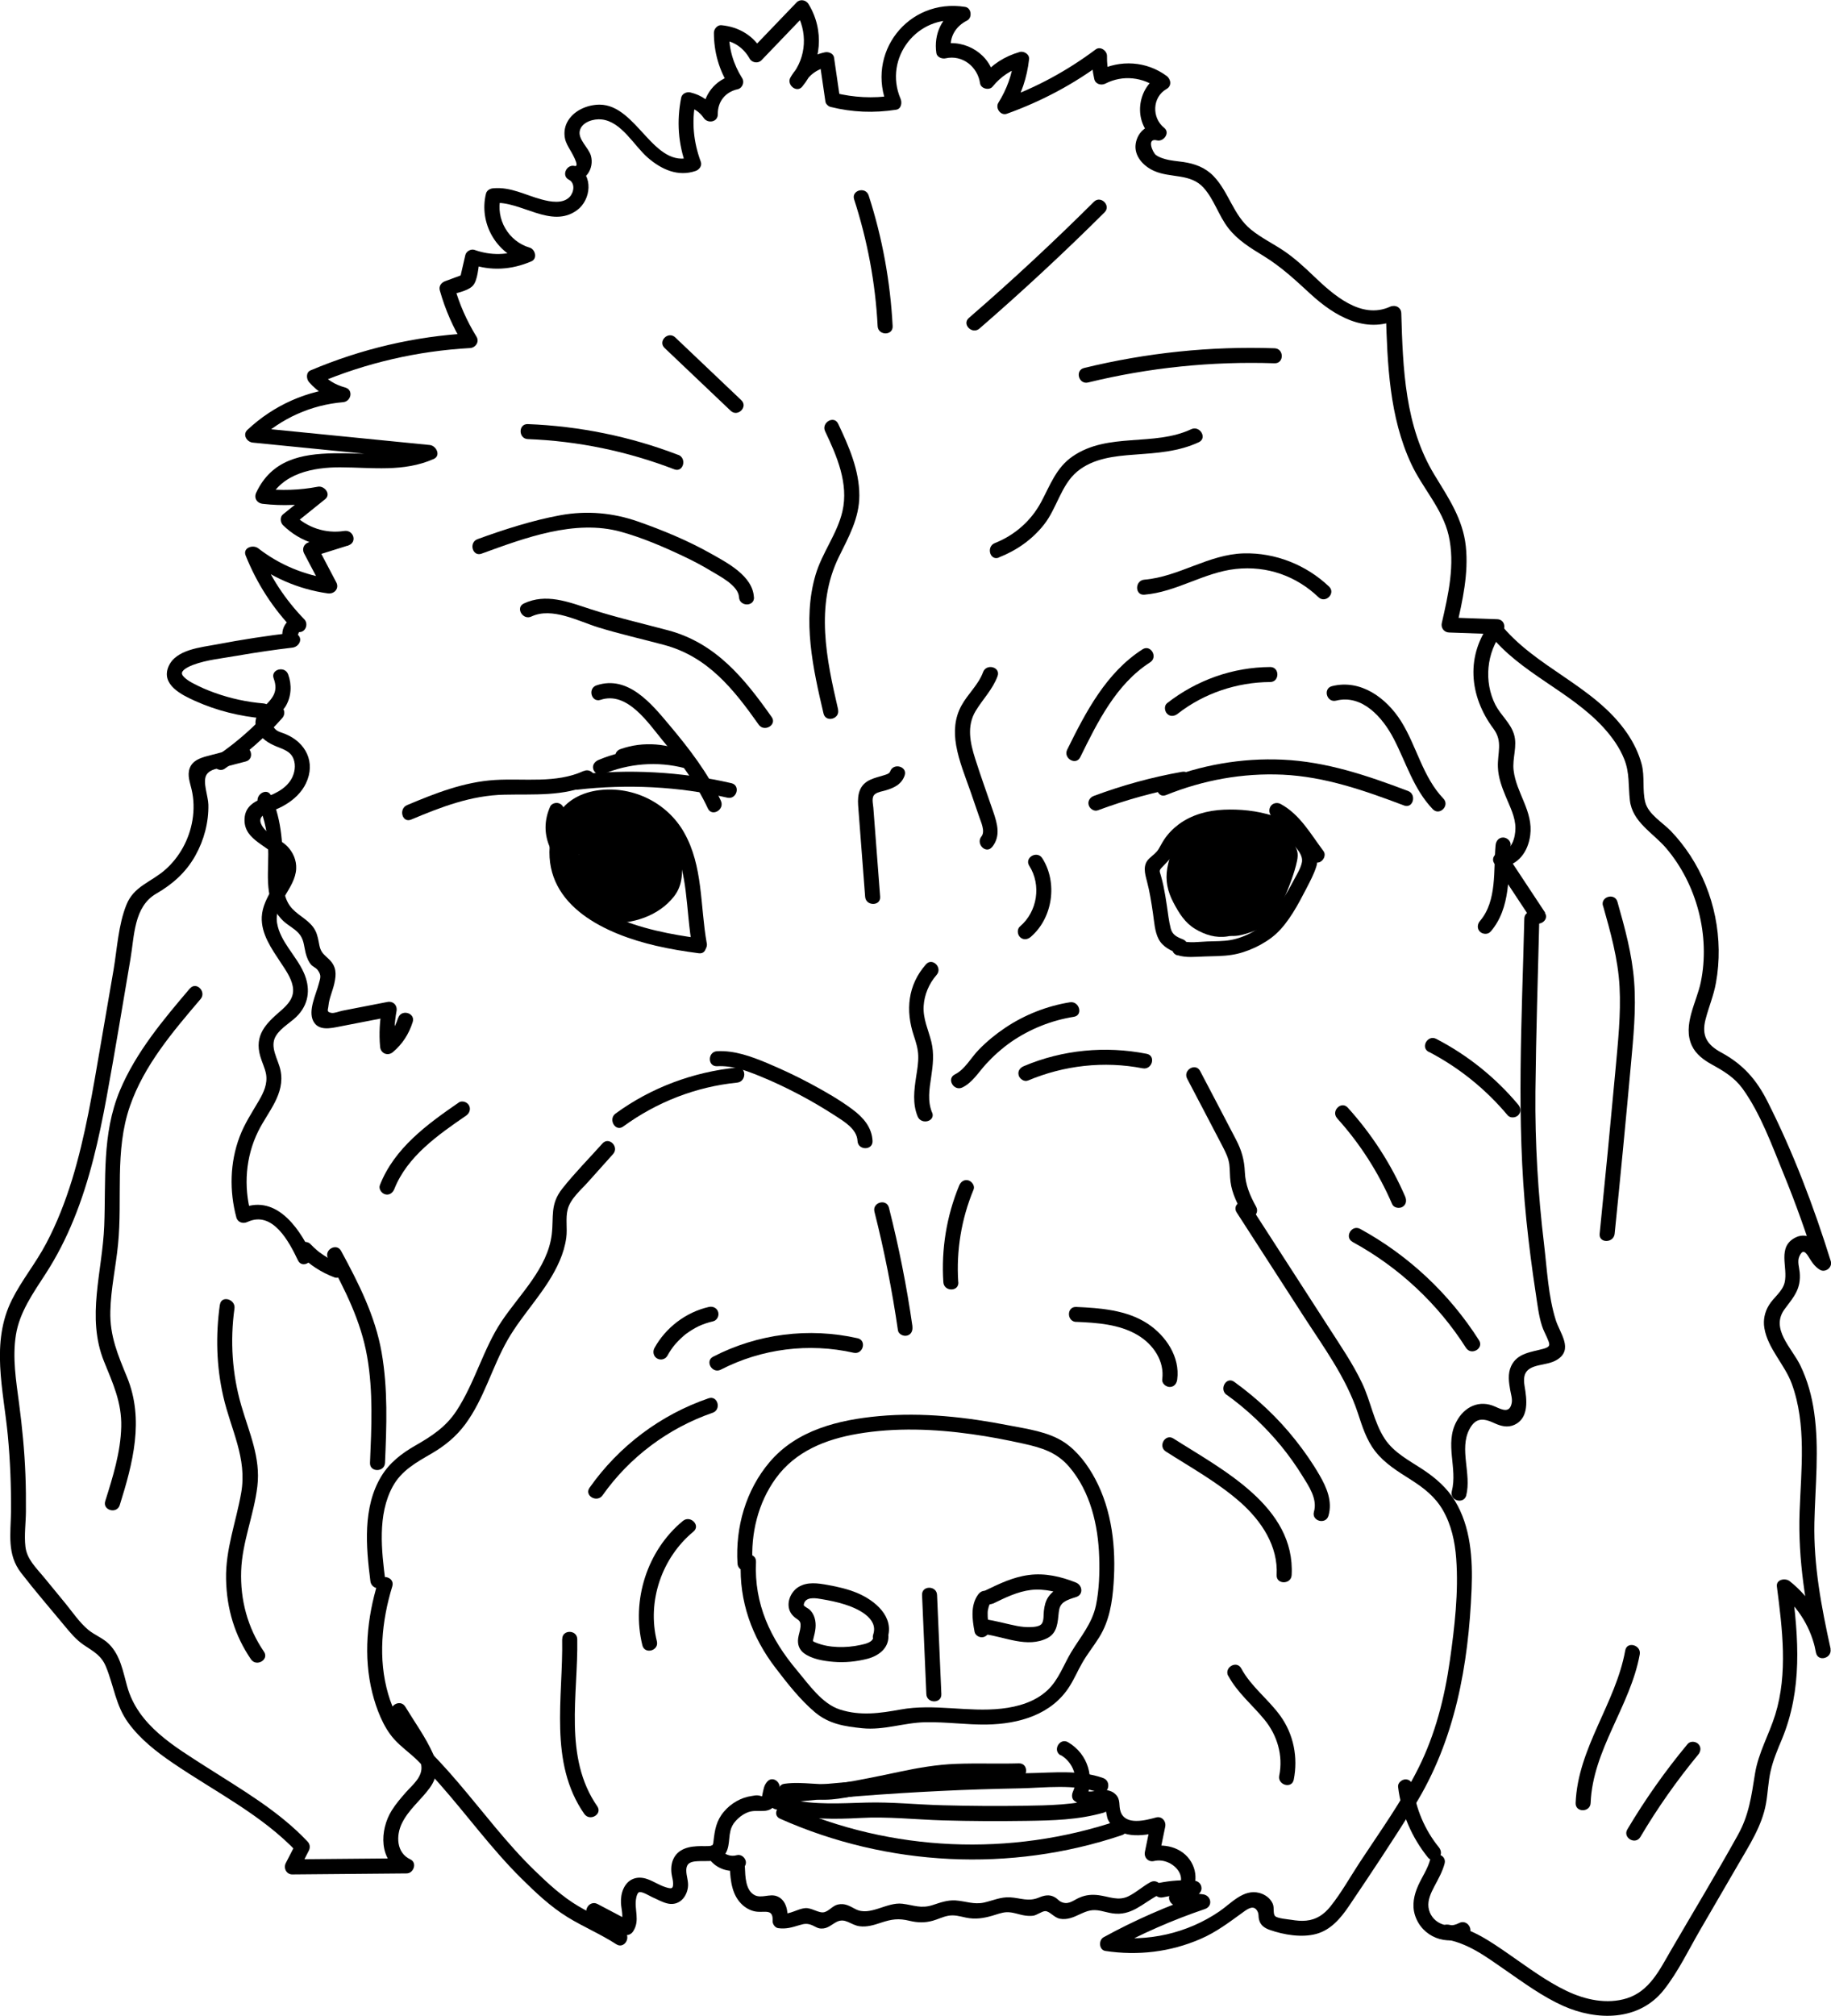 <?xml version="1.0" encoding="UTF-8"?>
<svg id="Layer_1" data-name="Layer 1" xmlns="http://www.w3.org/2000/svg" viewBox="0 0 183.05 201.48">
  <defs>
    <style>
      .cls-1 {
        stroke-width: 0px;
      }
    </style>
  </defs>
  <path class="cls-1" d="m54.95,84.61c-.43,6.03,5.68,8.77,10.63,9.92,1.41.33,2.84.56,4.28.75.95.13.94-1.37,0-1.5-5.07-.68-13.88-2.43-13.41-9.17.07-.96-1.43-.96-1.5,0h0Z"/>
  <path class="cls-1" d="m70.65,94.25c-.66-3.69-.35-7.68-2.26-11.04-1.67-2.95-5.04-4.63-8.42-4.24-1.74.2-3.35.99-4.26,2.54-.49.83.8,1.59,1.3.76,1.41-2.38,4.95-2.15,7.13-1.11,3.02,1.44,4.01,4.75,4.4,7.83.24,1.89.33,3.79.67,5.67.17.95,1.62.55,1.45-.4h0Z"/>
  <path class="cls-1" d="m60.78,92.26c2.44.13,5.07-.69,6.61-2.67.91-1.17.87-2.55.69-3.95-.19-1.5-.63-2.92-1.29-4.28-.42-.87-1.72-.11-1.3.76.53,1.09.9,2.26,1.08,3.46.16,1.1.31,2.31-.45,3.21-1.3,1.54-3.39,2.08-5.34,1.97-.96-.05-.96,1.45,0,1.5h0Z"/>
  <path class="cls-1" d="m117.71,95.47c.88.28,1.81.16,2.72.13s1.82-.02,2.71-.16c1.49-.22,3.28-1.06,4.41-2.08,1.29-1.17,2.25-3,3.04-4.53.36-.7.75-1.42.99-2.17.27-.8.03-1.55-.39-2.25-1.73-2.85-5.76-3.62-8.84-3.48-1.61.07-3.22.5-4.52,1.47-.57.43-1.06.93-1.45,1.52-.21.31-.37.65-.56.96-.27.42-.59.6-.93.93-.67.64-.44,1.47-.23,2.26.28,1.04.44,2.11.6,3.18.13.85.17,1.86.58,2.63s1.21,1.14,2,1.45c.9.35,1.29-1.1.4-1.45-.58-.22-1.04-.45-1.2-1.08-.19-.73-.27-1.5-.38-2.24-.1-.68-.21-1.36-.35-2.03-.07-.34-.16-.67-.25-1-.13-.46-.21-.49.07-.8.37-.41.74-.72,1.04-1.2.34-.57.63-1.12,1.12-1.58.89-.84,2.08-1.29,3.28-1.45,2.49-.35,5.97.11,7.8,2.01.4.42.89,1.04.79,1.65-.11.64-.58,1.35-.88,1.93-.64,1.24-1.38,2.42-2.21,3.54-.88,1.17-2.62,2.08-4.06,2.33-.75.13-1.55.11-2.31.14-.84.03-1.79.19-2.6-.06-.92-.29-1.32,1.16-.4,1.45h0Z"/>
  <path class="cls-1" d="m127.56,85.11c.11,1.01-.24,1.9-.72,2.77-.43.78-.91,1.56-1.46,2.27-1.08,1.38-2.75,2.51-4.53,1.74-.95-.41-1.47-1.02-1.97-1.91-.47-.83-.88-1.64-.77-2.62.1-.92.45-1.85.89-2.67.19-.36.4-.74.7-1.03.33-.32.78-.46,1.21-.59,2.12-.64,4.36-.59,6.46.09.92.29,1.32-1.15.4-1.45-2.31-.74-4.83-.79-7.16-.11-1.16.34-2.01.86-2.66,1.91-.6.98-1.05,2.11-1.25,3.25-.22,1.26.03,2.37.63,3.49.54,1.02,1.13,1.98,2.14,2.59s2.08.93,3.22.76,2.16-.75,2.98-1.53c.94-.88,1.64-2,2.29-3.09.69-1.17,1.28-2.48,1.12-3.87-.05-.41-.31-.75-.75-.75-.37,0-.8.35-.75.75h0Z"/>
  <path class="cls-1" d="m94.11,169.33l-.43-9.91c-.04-.96-1.54-.97-1.5,0l.43,9.91c.04.96,1.54.97,1.5,0h0Z"/>
  <path class="cls-1" d="m99.26,160.29c1.21-.59,2.46-1.21,3.8-1.37s2.8.21,4.1.73v-1.45c-.88.27-1.78.61-2.33,1.38-.3.42-.41.91-.47,1.42-.05.38.02.96-.21,1.29-.2.29-.8.33-1.11.34-.47.02-.94-.03-1.4-.12-1.08-.21-2.13-.53-3.22-.67-.4-.05-.75.38-.75.75,0,.45.35.7.75.75,2.04.26,4.28,1.41,6.29.39,1.02-.52,1.03-1.61,1.14-2.6.05-.42.16-.75.52-1s.79-.37,1.2-.5c.76-.23.66-1.18,0-1.45-1.49-.6-3.09-.97-4.7-.76s-2.97.88-4.36,1.55c-.87.42-.11,1.72.76,1.3h0Z"/>
  <path class="cls-1" d="m88.72,163.75c.73-2.16-1.26-3.79-3.02-4.53-.94-.39-1.94-.62-2.94-.8s-2.04-.34-2.93.2c-.71.44-1.16,1.37-.94,2.2.13.47.44.78.84,1.04.29.19.32.39.3.73-.03.4-.19.78-.24,1.19-.07.57.1,1.09.57,1.45.79.6,1.99.79,2.95.87,1.13.1,2.31-.02,3.4-.3s2.12-1.02,2.11-2.25c0-.96-1.51-.97-1.5,0,0,.6-.81.76-1.27.86-.76.17-1.54.24-2.31.21s-1.49-.16-2.18-.44c-.3-.13-.32-.1-.24-.41.09-.35.18-.7.21-1.06.06-.66-.1-1.39-.61-1.84-.15-.14-.51-.28-.57-.44.01.03,0-.09.02-.11.02-.09.05-.17.1-.24.33-.48,1.17-.33,1.64-.25.78.13,1.57.29,2.33.53,1.22.38,3.41,1.35,2.86,3-.31.92,1.14,1.31,1.45.4h0Z"/>
  <path class="cls-1" d="m74.06,156.13c-.18,3.91,1.11,7.51,3.48,10.59,1.17,1.53,2.45,3.17,3.93,4.42,1.4,1.18,2.98,1.42,4.74,1.6,2.17.22,4.14-.56,6.3-.6s4.08.26,6.13.23c3.21-.05,6.51-.98,8.3-3.84.46-.73.8-1.53,1.23-2.28.51-.91,1.17-1.71,1.72-2.6,1.02-1.64,1.31-3.5,1.44-5.39.25-3.54-.15-7.27-1.84-10.44-.74-1.39-1.76-2.77-3.09-3.66-1.6-1.06-3.69-1.33-5.54-1.69-4.25-.83-8.62-1.32-12.96-.93-4.05.37-8.24,1.38-10.97,4.61-2.37,2.8-3.42,6.5-3.2,10.13.06.96,1.56.97,1.5,0-.18-3.01.55-6.06,2.33-8.52,1.97-2.71,4.98-3.9,8.19-4.45,3.76-.64,7.65-.49,11.42.04,1.73.24,3.45.57,5.16.95,1.81.4,3.32.86,4.56,2.31,2.12,2.48,2.9,5.84,3,9.03.05,1.58,0,3.24-.32,4.8-.39,1.85-1.53,3.13-2.48,4.7-.77,1.28-1.26,2.77-2.38,3.81-1.23,1.15-2.94,1.65-4.58,1.83-3.36.38-6.74-.52-10.1.09-2.03.37-4.02.66-6.06,0-1.8-.58-3.11-2.51-4.28-3.9-2.67-3.16-4.31-6.65-4.11-10.86.04-.97-1.46-.96-1.5,0h0Z"/>
  <path class="cls-1" d="m98.9,162.7c-.03-.14-.05-.28-.08-.42-.01-.07-.02-.14-.03-.21,0-.03,0-.06-.01-.09.01.1.01.11,0,.02-.03-.27-.05-.53-.04-.8,0-.06,0-.12.01-.18.01-.18-.03.17,0-.01.02-.12.05-.24.08-.36.02-.05.03-.1.05-.15.03-.08.02-.07-.02.03.01-.03.03-.06.04-.09.05-.11.12-.21.19-.31.23-.32.07-.85-.27-1.03-.39-.21-.78-.07-1.03.27-.79,1.09-.59,2.5-.36,3.73.07.39.56.64.92.52.41-.13.6-.51.52-.92h0Z"/>
  <path class="cls-1" d="m37.78,158.16c-1.09,3.54-1.47,7.41-.56,11.04.4,1.58,1.08,3.41,2.19,4.64.68.76,1.59,1.39,2.32,2.11s1.5,1.55,2.21,2.35c2.75,3.11,5.2,6.5,8.16,9.43,1.41,1.4,2.92,2.83,4.62,3.88,1.59.98,3.32,1.7,4.89,2.72.81.53,1.57-.77.76-1.3-1.46-.95-3.06-1.63-4.56-2.51-1.6-.95-3-2.24-4.34-3.54-2.79-2.7-5.12-5.83-7.64-8.78-1.26-1.48-2.57-2.91-4-4.23-.78-.72-1.51-1.32-2.04-2.27-.42-.75-.74-1.54-.98-2.37-1.03-3.52-.65-7.32.41-10.78.28-.92-1.16-1.32-1.45-.4h0Z"/>
  <path class="cls-1" d="m58.98,191.59l3.28,1.73c.37.2.8.08,1.03-.27.74-1.13.07-2.2.32-3.38.03-.15.1-.44.26-.53.26-.15,1.1.38,1.35.49.51.22,1.03.53,1.58.64,1.08.21,1.83-.61,1.97-1.61.09-.61-.17-1.15-.16-1.74.02-.72.46-.85,1.11-.89.98-.07,2.24.21,2.83-.8.54-.92.15-2.03.79-2.96.32-.45.76-.82,1.26-1.06.63-.3,1.13-.17,1.78-.21.49-.02.91-.23,1.15-.66.18-.32.03-.97.23-1.2.63-.73-.43-1.79-1.06-1.06-.33.38-.35.71-.46,1.17-.1.42.05.29-.4.21-.21-.04-.46.01-.68.05-1.08.15-2.08.73-2.79,1.57-.76.9-.91,1.81-1.04,2.94-.05.46-.09.48-.55.5-.24.01-.48,0-.71,0-.55.01-1.12.05-1.64.26-1.07.43-1.44,1.43-1.29,2.52.04.31.15.63.15.95,0,.47-.09.55-.53.44-.69-.16-1.34-.62-2.01-.86-1.03-.38-1.98-.05-2.43.97-.2.45-.26.95-.24,1.43.04.7.33,1.45-.09,2.08l1.03-.27-3.28-1.73c-.85-.45-1.61.84-.76,1.3h0Z"/>
  <path class="cls-1" d="m106.04,175.42c1.25.73,1.83,2.29,1.23,3.65-.13.28-.16.69.12.91.54.44,1.08.56,1.77.52.2-.01.97-.23,1.15-.11.24.16.32,1.21.45,1.47.99,2,3.44,1.7,5.22,1.23l-.92-.92c-.2.97-.4,1.94-.6,2.92-.12.57.34,1.06.92.92,1.84-.43,3.87,1.82,1.86,3.08-.68.42-.33,1.31.38,1.4.89.11,1.77.22,2.66.33l-.2-1.47c-3.37,1.14-6.63,2.57-9.75,4.28-.52.29-.47,1.27.18,1.37,3.24.49,6.49.11,9.51-1.2,1.6-.69,2.88-1.68,4.28-2.69.48-.35,1.03-.71,1.38-.13.2.33.1.54.19.89.14.57.56.85,1.08,1.03,1.4.49,3.18.79,4.63.4s2.44-1.55,3.26-2.76c2.23-3.3,4.45-6.64,6.56-10.03,4.07-6.55,5.41-14.08,5.72-21.69.12-2.98-.08-6.22-1.68-8.83-.79-1.28-1.89-2.24-3.13-3.07-1.37-.91-2.95-1.7-3.88-3.12-1.09-1.67-1.4-3.77-2.26-5.56-.94-1.98-2.2-3.8-3.38-5.64-2.62-4.06-5.24-8.12-7.86-12.18-.52-.81-1.82-.06-1.3.76,2.21,3.43,4.43,6.86,6.64,10.29,2.01,3.12,4.29,6.18,5.47,9.74.44,1.34.86,2.71,1.74,3.84.96,1.24,2.3,2.04,3.6,2.87s2.38,1.68,3.15,2.99c.86,1.47,1.23,3.19,1.35,4.87.25,3.36-.16,6.85-.63,10.18-.53,3.73-1.46,7.39-3.15,10.77s-3.84,6.33-5.86,9.41c-.96,1.46-1.84,3.05-2.94,4.42-.63.78-1.38,1.31-2.42,1.41-.48.05-.98,0-1.46-.08-.32-.05-1.44-.14-1.65-.38-.23-.26-.05-.81-.23-1.23-.24-.55-.77-.93-1.34-1.08-1.6-.42-2.82,1.05-4,1.85-3.21,2.19-7.18,3.09-11.01,2.51l.18,1.37c3.01-1.64,6.14-3.02,9.39-4.12.84-.29.62-1.37-.2-1.47-.89-.11-1.77-.22-2.66-.33l.38,1.4c1.33-.83,1.93-2.54,1.26-4.01-.74-1.63-2.62-2.21-4.27-1.82l.92.92c.2-.97.4-1.94.6-2.92.11-.55-.34-1.08-.92-.92-.97.26-3.05.85-3.54-.58-.22-.63.04-1.22-.52-1.75-.33-.32-.77-.42-1.22-.43-.49-.01-1.46.36-1.86.03l.12.91c.94-2.1.24-4.52-1.77-5.7-.83-.49-1.59.81-.76,1.3h0Z"/>
  <path class="cls-1" d="m38.53,158.04c-.39-3.05-.81-6.64.73-9.46.88-1.61,2.36-2.41,3.89-3.3,1.32-.77,2.45-1.69,3.36-2.92,1.89-2.55,2.67-5.69,4.23-8.42s3.95-4.98,5.21-7.92c.32-.74.55-1.5.66-2.3.13-.92-.09-1.94.14-2.83.27-1.08,1.34-1.96,2.05-2.76.83-.93,1.66-1.85,2.49-2.78.64-.72-.41-1.78-1.06-1.06-1.34,1.5-2.78,2.95-4.02,4.52s-.84,2.8-1.05,4.56c-.4,3.39-3.23,6.02-5.03,8.72s-2.66,6.13-4.5,8.93c-1.05,1.6-2.47,2.53-4.1,3.46-1.36.78-2.57,1.7-3.4,3.06-1.89,3.1-1.54,7.07-1.1,10.51.12.94,1.62.96,1.5,0h0Z"/>
  <path class="cls-1" d="m125.58,120.62c-.63-1.15-1.07-2.17-1.13-3.48-.05-1.19-.32-2.16-.88-3.23-1.19-2.29-2.39-4.57-3.59-6.86-.45-.86-1.74-.1-1.3.76,1.2,2.29,2.4,4.57,3.59,6.86.28.55.55,1.1.63,1.72.07.58.04,1.17.12,1.75.15,1.17.7,2.21,1.26,3.24.46.85,1.76.09,1.3-.76h0Z"/>
  <path class="cls-1" d="m38.49,146.21c.16-3.68.3-7.39-.34-11.04s-2.3-6.91-4.05-10.14c-.46-.85-1.76-.09-1.3.76,1.69,3.12,3.28,6.25,3.9,9.78s.44,7.1.29,10.64c-.04.97,1.46.96,1.5,0h0Z"/>
  <path class="cls-1" d="m146.58,149.48c.55-2.14-.72-4.64.32-6.62.61-1.17,1.38-1.13,2.46-.63.66.31,1.35.5,2.05.18,1.48-.69,1.23-2.55,1.01-3.85s.19-1.81,1.39-2.09c.62-.14,1.3-.22,1.85-.56,1.67-1.03.29-2.65-.12-3.95-.75-2.36-.88-5.09-1.17-7.54-.61-5.09-.92-10.19-.87-15.32.06-5.76.25-11.52.39-17.28.02-.97-1.48-.97-1.5,0-.24,10.05-.82,20.14.21,30.17.25,2.43.56,4.85.93,7.26.17,1.1.29,2.24.63,3.29.13.4.32.75.49,1.13.29.68.43.92-.31,1.13-1.23.35-2.66.42-3.27,1.75-.35.76-.23,1.6-.09,2.39.07.4.23.88.15,1.29-.2,1.05-.95.68-1.64.37-1.58-.72-3.08-.02-3.88,1.48-1.21,2.25.13,4.65-.47,6.98-.24.94,1.2,1.33,1.45.4h0Z"/>
  <path class="cls-1" d="m31.09,125.23c-1.3-2.72-3.68-5.99-7.11-4.38l1.1.45c-.74-2.73-.53-5.66.73-8.22.97-1.97,2.73-3.73,2.23-6.11-.23-1.11-1.13-2.34-.45-3.44.54-.88,1.6-1.37,2.27-2.14,1.07-1.22,1.16-2.72.51-4.17-.74-1.68-2.37-3.11-2.67-4.96-.33-2.02,1.82-3.46,1.91-5.43.04-.84-.3-1.62-.87-2.22-.74-.76-1.91-1.1-2.49-1.99-.63-.96.19-1.27.97-1.57.45-.17.9-.37,1.31-.62.86-.51,1.63-1.23,2.06-2.14,1-2.11-.03-4.08-2.05-4.92-.28-.12-.65-.2-.89-.38-.56-.42-.42-.93,0-1.39.31-.35.67-.61.92-1.03.56-.96.62-2.12.24-3.16-.33-.9-1.78-.51-1.45.4.52,1.4-.18,2.06-1.11,2.97-.64.63-.93,1.4-.52,2.26.38.8,1.1,1.23,1.88,1.56.69.28,1.46.5,1.74,1.27.24.63.12,1.38-.2,1.96-.63,1.12-1.86,1.59-2.99,2.01-.83.31-1.56.82-1.69,1.77-.29,2.24,2.06,2.74,3.21,4.07.9,1.04.11,2.16-.46,3.14-.5.87-1,1.79-1.05,2.82-.08,1.72,1,3.21,1.9,4.58.47.71,1.02,1.48,1.19,2.33.23,1.11-.45,1.84-1.24,2.52-1.48,1.27-2.6,2.43-2,4.51.17.6.47,1.17.58,1.79.16.97-.24,1.82-.71,2.63-.7,1.2-1.45,2.32-1.94,3.63-.97,2.58-1.03,5.41-.32,8.06.14.5.67.65,1.1.45,2.55-1.19,4.2,2.04,5.06,3.84.42.87,1.71.11,1.3-.76h0Z"/>
  <path class="cls-1" d="m154.48,91.23c-1.25-1.9-2.51-3.79-3.76-5.69l-.65,1.13c1.72-.17,2.69-1.54,2.91-3.18.32-2.4-1.39-4.21-1.66-6.49-.15-1.22.41-2.42.03-3.63-.35-1.12-1.32-1.89-1.85-2.92-1.17-2.31-.9-5.24.7-7.28.39-.5.17-1.26-.53-1.28-1.59-.06-3.18-.11-4.78-.17l.72.95c.61-2.63,1.22-5.37.93-8.08s-1.73-4.82-3.13-7.12c-2.96-4.85-3.16-10.64-3.32-16.16-.02-.61-.61-.88-1.13-.65-2.91,1.31-5.69-1.22-7.63-3.07-.92-.88-1.86-1.75-2.91-2.47s-2.32-1.33-3.35-2.17c-1.78-1.44-2.21-3.75-3.75-5.35-.83-.86-1.87-1.24-3.03-1.41-.6-.09-1.21-.12-1.8-.29-.32-.09-.65-.2-.92-.4-.35-.26-.97-1.74.09-1.47.67.17,1.35-.76.73-1.25-1.26-1-1.21-3.07.24-3.89.53-.3.44-.97,0-1.3-2.02-1.49-4.64-1.64-6.86-.51l1.1.45c-.15-.65-.21-1.28-.2-1.94,0-.52-.66-1-1.13-.65-2.83,2.12-5.93,3.81-9.26,5l.85,1.1c.98-1.59,1.54-3.27,1.75-5.12.06-.49-.52-.85-.95-.72-1.49.43-2.75,1.23-3.74,2.43l1.25.33c-.35-2.5-2.89-4.09-5.29-3.54l.92.52c-.18-1.26.5-2.33,1.6-2.88.55-.27.46-1.27-.18-1.37-5.72-.91-10.02,4.66-7.74,9.97l.45-1.1c-1.93.29-3.85.19-5.75-.28l.52.52c-.2-1.35-.39-2.7-.59-4.05-.06-.42-.57-.6-.92-.52-1.49.32-2.68,1.2-3.44,2.52-.41.71.62,1.59,1.18.91,1.94-2.36,2.24-5.64.62-8.27-.25-.4-.84-.51-1.18-.15-1.52,1.59-3.05,3.17-4.57,4.76l1.18.15c-.89-1.57-2.35-2.46-4.13-2.63-.4-.04-.75.38-.75.75,0,1.92.51,3.72,1.53,5.34l.45-1.1c-1.86.41-3.13,2.05-3.09,3.95l1.4-.38c-.66-.95-1.51-1.57-2.64-1.84-.37-.09-.84.12-.92.52-.46,2.32-.31,4.63.52,6.85l.52-.92c-3.8,1.28-5.44-5.21-9.19-5.23-1.27,0-2.68.62-3.27,1.8-.25.5-.31,1.08-.19,1.62.09.4.3.75.5,1.1.02.03,1.07,1.76.46,1.61-.8-.2-1.36.97-.58,1.37.64.33.53,1.23.09,1.71-.68.74-1.95.5-2.8.27-1.66-.44-3.09-1.28-4.86-1.12-.32.03-.64.21-.72.55-.71,2.95,1.03,5.99,3.95,6.85l-.18-1.37c-1.6.69-3.28.7-4.91.13-.37-.13-.84.15-.92.52-.18.8-.37,1.59-.55,2.39l.52-.52c-.67.25-1.33.49-2,.74-.38.14-.64.5-.52.92.54,1.92,1.33,3.72,2.37,5.41l.65-1.13c-5.51.3-10.86,1.56-15.94,3.71-.48.2-.43.86-.15,1.18.87.99,1.93,1.64,3.21,1.99l.2-1.47c-3.61.3-6.92,1.76-9.57,4.24-.52.48-.07,1.22.53,1.28,5.9.59,11.81,1.17,17.71,1.76l-.38-1.4c-5.12,2.27-13.89-1.92-16.98,4.63-.26.55.06,1.06.65,1.13,1.99.23,3.95.14,5.91-.24l-.73-1.25c-1.06.85-2.11,1.7-3.17,2.55-.31.25-.26.8,0,1.06,1.77,1.74,4.11,2.44,6.54,2.06l-.4-1.45c-1.19.37-2.38.75-3.57,1.12-.48.15-.68.66-.45,1.1.64,1.22,1.29,2.45,1.93,3.67l.85-1.1c-2.7-.38-5.21-1.4-7.37-3.08-.51-.39-1.57-.06-1.25.73,1.12,2.79,2.72,5.28,4.81,7.44l.53-1.28c-1.46-.07-2.26,1.85-1.17,2.83l.53-1.28c-2.55.3-5.08.69-7.6,1.17-1.55.3-4.07.49-4.81,2.2-.78,1.81,1.28,2.83,2.61,3.43,2.19.99,4.5,1.56,6.89,1.77.96.08.96-1.42,0-1.5-1.66-.14-3.28-.49-4.85-1.05-.79-.28-1.55-.61-2.29-1.01-.26-.14-1.07-.62-1.02-.99s.82-.69,1.1-.8c1.37-.52,2.99-.66,4.42-.92,1.84-.32,3.68-.59,5.54-.81.59-.07,1.06-.8.53-1.28l.11-.27c.67.03.97-.83.53-1.28-1.9-1.96-3.41-4.24-4.43-6.78l-1.25.73c2.36,1.84,5.06,3.04,8.03,3.46.64.09,1.17-.48.85-1.1-.64-1.22-1.29-2.45-1.93-3.67l-.45,1.1c1.19-.37,2.38-.75,3.57-1.12.94-.3.54-1.59-.4-1.45-1.89.29-3.73-.34-5.08-1.68v1.06c1.06-.85,2.11-1.7,3.17-2.55.64-.51-.07-1.38-.73-1.25-1.84.35-3.66.4-5.51.19l.65,1.13c1.25-2.66,4.42-3.27,7.1-3.26,3.19.01,6.32.5,9.34-.83.76-.33.27-1.33-.38-1.4-5.9-.59-11.81-1.17-17.71-1.76l.53,1.28c2.34-2.19,5.31-3.53,8.51-3.8.81-.07,1.06-1.24.2-1.47-1.05-.29-1.83-.79-2.54-1.61l-.15,1.18c4.82-2.04,9.96-3.22,15.18-3.51.55-.03.96-.62.65-1.13-.98-1.59-1.72-3.26-2.22-5.05l-.52.92c.66-.24,1.81-.42,2.33-.93.56-.54.58-2,.75-2.72l-.92.52c2.03.71,4.1.57,6.07-.28.62-.27.39-1.2-.18-1.37-2.12-.62-3.42-2.86-2.9-5.01l-.72.55c2.72-.25,5.78,2.63,8.37.71,1.4-1.04,1.64-3.49-.05-4.37l-.58,1.37c1.42.35,2.38-1.15,2-2.45-.23-.79-1.33-1.64-1.1-2.51s1.42-1.19,2.18-1.1c1.99.22,3.22,2.61,4.6,3.81s3.03,1.94,4.79,1.34c.36-.12.67-.52.52-.92-.73-1.97-.93-3.99-.52-6.05l-.92.52c.75.18,1.3.52,1.74,1.16.4.58,1.41.41,1.4-.38-.02-1.27.76-2.23,1.99-2.5.47-.1.7-.71.45-1.1-.89-1.41-1.33-2.92-1.33-4.59l-.75.75c1.25.12,2.22.81,2.83,1.89.23.41.85.5,1.18.15,1.52-1.59,3.05-3.17,4.57-4.76l-1.18-.15c1.24,2.01,1.13,4.61-.39,6.45l1.18.91c.58-1,1.42-1.59,2.54-1.83l-.92-.52c.2,1.35.39,2.7.59,4.05.04.24.3.47.52.52,2.17.54,4.33.62,6.54.28.53-.08.62-.71.45-1.1-1.74-4.06,1.7-8.46,6.05-7.77l-.18-1.37c-1.75.88-2.57,2.68-2.29,4.58.06.41.57.6.92.52,1.68-.38,3.21.84,3.45,2.5.08.54.92.74,1.25.33.83-1.01,1.82-1.68,3.08-2.04l-.95-.72c-.18,1.58-.71,3.02-1.55,4.37-.33.53.22,1.33.85,1.1,3.45-1.24,6.68-2.95,9.61-5.15l-1.13-.65c0,.8.08,1.56.26,2.34.11.5.69.66,1.1.45,1.77-.9,3.76-.66,5.35.51v-1.3c-2.21,1.26-2.57,4.64-.54,6.25l.73-1.25c-1.23-.31-2.3.55-2.5,1.78s.77,2.27,1.85,2.74c1.65.73,3.63.22,4.94,1.68,1.05,1.17,1.5,2.78,2.46,4.02s2.25,2.01,3.54,2.8c1.76,1.08,3.18,2.41,4.69,3.8,2.36,2.17,5.44,4,8.66,2.56l-1.13-.65c.15,5.09.34,10.36,2.53,15.06,1.13,2.43,3.12,4.48,3.74,7.14.67,2.9-.03,5.93-.68,8.77-.11.49.22.93.72.95,1.59.06,3.18.11,4.78.17l-.53-1.28c-2.62,3.34-2.25,7.45.19,10.72.97,1.3.39,2.41.45,3.87.04,1.03.4,1.99.79,2.93.41,1,.96,2.03.96,3.14,0,.94-.36,2.28-1.47,2.39-.52.05-.99.61-.65,1.13l3.76,5.69c.53.8,1.83.05,1.3-.76h0Z"/>
  <path class="cls-1" d="m33.85,126.23c-.07-.03-.15-.06-.22-.09-.02,0-.13-.05-.03-.01s-.01,0-.03-.01c-.14-.06-.29-.13-.43-.2-.27-.14-.54-.3-.8-.47-.12-.08-.25-.17-.37-.26-.02-.01-.11-.09-.03-.02.09.07-.04-.03-.05-.04-.05-.04-.11-.09-.16-.13-.24-.2-.47-.42-.69-.65-.27-.29-.79-.29-1.06,0s-.29.76,0,1.06c.96,1.02,2.16,1.78,3.47,2.27.37.14.84-.15.92-.52.1-.43-.13-.78-.52-.92h0Z"/>
  <path class="cls-1" d="m127.27,81.65c.22.12.43.25.64.4.03.02.18.14.06.05.04.04.09.07.13.11.09.08.19.16.28.25.36.33.68.7.98,1.08.03.04.09.12.03.04.04.05.08.11.12.16.07.09.14.18.2.28.15.2.29.41.44.61.29.41.57.82.87,1.21.24.31.66.51,1.03.27.31-.2.52-.69.27-1.03-1.28-1.7-2.35-3.67-4.29-4.72-.34-.19-.83-.1-1.03.27s-.1.83.27,1.03h0Z"/>
  <path class="cls-1" d="m87.99,89.62l-.68-8.89c-.03-.42-.22-1.05.16-1.35.27-.22.71-.28,1.03-.37.86-.25,1.63-.6,1.94-1.5s-1.13-1.31-1.45-.4c-.09.25-.48.33-.7.4-.42.13-.85.23-1.25.41-1.11.49-1.33,1.45-1.25,2.58.23,3.04.47,6.09.7,9.13.07.96,1.57.96,1.5,0h0Z"/>
  <path class="cls-1" d="m85.74,133.76c-4.88-1.1-10-.45-14.44,1.84-.86.44-.1,1.74.76,1.3,4.07-2.1,8.81-2.7,13.28-1.69.94.21,1.34-1.23.4-1.45h0Z"/>
  <path class="cls-1" d="m70.84,139.76c-4.81,1.65-8.97,4.78-11.9,8.94-.56.79.74,1.54,1.3.76,2.69-3.82,6.59-6.73,11-8.25.91-.31.52-1.76-.4-1.45h0Z"/>
  <path class="cls-1" d="m70.87,130.63c-2.29.52-4.32,2.06-5.45,4.12-.19.36-.09.82.27,1.03s.83.09,1.03-.27c.12-.22.25-.44.4-.65.06-.09.18-.26.21-.29-.04.05.09-.1.08-.1.04-.05.08-.1.12-.14.17-.19.34-.37.53-.55.1-.1.21-.19.31-.28.04-.03.08-.06.12-.1.19-.16-.11.08.09-.07.41-.3.84-.57,1.3-.79.39-.18.88-.35,1.4-.47.4-.09.63-.54.52-.92-.11-.41-.53-.61-.92-.52h0Z"/>
  <path class="cls-1" d="m107.58,132.12c2.08.09,4.31.23,6.15,1.32,1.55.92,2.71,2.58,2.46,4.44-.05.4.38.75.75.75.45,0,.7-.35.75-.75.3-2.26-1.14-4.38-2.96-5.58-2.09-1.37-4.72-1.56-7.14-1.67-.97-.04-.96,1.46,0,1.5h0Z"/>
  <path class="cls-1" d="m116.55,145.08c2.52,1.61,5.22,3.1,7.47,5.09,2.09,1.86,3.77,4.36,3.61,7.26-.05.96,1.45.96,1.5,0,.37-6.85-6.93-10.53-11.82-13.65-.82-.52-1.57.78-.76,1.3h0Z"/>
  <path class="cls-1" d="m122.62,139.4c2.03,1.46,3.86,3.19,5.45,5.12.77.94,1.48,1.94,2.12,2.97s1.54,2.32,1.17,3.61c-.27.93,1.18,1.33,1.45.4.42-1.44-.18-2.82-.89-4.05s-1.52-2.39-2.4-3.5c-1.76-2.23-3.84-4.18-6.14-5.84-.78-.56-1.53.74-.76,1.3h0Z"/>
  <path class="cls-1" d="m68.27,152.02c-3.58,2.95-5.16,7.94-4.05,12.43.23.94,1.68.54,1.45-.4-1-4,.49-8.35,3.66-10.97.74-.62-.32-1.67-1.06-1.06h0Z"/>
  <path class="cls-1" d="m56.2,163.83c.11,5.83-1.37,12.32,2.21,17.47.55.79,1.85.04,1.3-.76-3.4-4.9-1.9-11.17-2-16.71-.02-.96-1.52-.97-1.5,0h0Z"/>
  <path class="cls-1" d="m122.8,167.51c.91,1.69,2.41,2.9,3.61,4.37,1.29,1.57,1.88,3.59,1.48,5.6-.19.94,1.26,1.35,1.45.4.44-2.22-.01-4.54-1.35-6.39-1.2-1.66-2.92-2.91-3.9-4.73-.46-.85-1.75-.09-1.3.76h0Z"/>
  <path class="cls-1" d="m91.22,132.57c-.57-3.99-1.36-7.95-2.35-11.86-.24-.94-1.68-.54-1.45.4.99,3.91,1.77,7.87,2.35,11.86.06.4.57.62.92.52.43-.11.58-.52.52-.92h0Z"/>
  <path class="cls-1" d="m95.8,128.16c-.21-3.17.31-6.32,1.53-9.26.16-.37-.17-.82-.52-.92-.43-.12-.77.15-.92.52-1.26,3.05-1.8,6.37-1.58,9.66.06.96,1.56.97,1.5,0h0Z"/>
  <path class="cls-1" d="m87.23,114.05c-.06-1.38-.94-2.37-2-3.16-1.3-.97-2.74-1.79-4.17-2.56s-2.89-1.45-4.38-2.08c-1.59-.66-3.24-1.27-4.99-1.18-.96.05-.97,1.55,0,1.5,1.49-.08,2.86.42,4.22.97s2.64,1.16,3.92,1.83,2.48,1.38,3.67,2.15c.89.58,2.17,1.32,2.23,2.52.04.96,1.54.97,1.5,0h0Z"/>
  <path class="cls-1" d="m73.69,106.7c-4.38.44-8.59,2-12.15,4.6-.77.56-.02,1.87.76,1.3,3.34-2.44,7.27-3.98,11.39-4.39.95-.09.96-1.6,0-1.5h0Z"/>
  <path class="cls-1" d="m93.18,111.2c-.47-1.16-.27-2.34-.09-3.54s.31-2.35.02-3.53-.85-2.29-.77-3.58c.07-1.14.54-2.24,1.29-3.1.64-.72-.42-1.79-1.06-1.06-1.82,2.06-2.06,4.61-1.21,7.14.22.66.42,1.3.44,2s-.1,1.39-.21,2.08c-.2,1.34-.38,2.69.15,3.98.36.88,1.81.5,1.45-.4h0Z"/>
  <path class="cls-1" d="m96.22,108.69c1.01-.5,1.6-1.51,2.34-2.32s1.61-1.59,2.54-2.24c1.88-1.29,4.01-2.14,6.26-2.5.95-.15.55-1.6-.4-1.45-2.3.37-4.53,1.25-6.47,2.55-.94.63-1.83,1.36-2.63,2.18s-1.39,1.98-2.4,2.48c-.86.43-.11,1.72.76,1.3h0Z"/>
  <path class="cls-1" d="m102.75,108.01c3.62-1.53,7.62-1.98,11.49-1.23.94.18,1.35-1.26.4-1.45-4.12-.81-8.41-.41-12.28,1.23-.38.16-.64.49-.52.92.09.35.55.68.92.52h0Z"/>
  <path class="cls-1" d="m103.04,93.65c2.21-1.89,2.72-5.42,1.16-7.87-.52-.81-1.82-.06-1.3.76,1.22,1.92.82,4.57-.93,6.06-.31.26-.27.79,0,1.06.31.31.75.26,1.06,0h0Z"/>
  <path class="cls-1" d="m99.18,84.67c.89-1.1.53-2.33.11-3.56-.6-1.75-1.23-3.49-1.79-5.25-.51-1.6-.88-3.28.04-4.8.72-1.19,1.7-2.15,2.19-3.48.33-.91-1.12-1.3-1.45-.4-.46,1.26-1.52,2.17-2.16,3.34-.69,1.25-.77,2.61-.53,3.99.28,1.59.92,3.13,1.45,4.65.29.83.57,1.67.86,2.5.17.51.62,1.44.22,1.94-.6.74.45,1.81,1.06,1.06h0Z"/>
  <path class="cls-1" d="m107.99,75.69c1.73-3.51,3.59-7.31,6.99-9.49.81-.52.06-1.82-.76-1.3-3.64,2.34-5.67,6.26-7.53,10.03-.42.86.87,1.62,1.3.76h0Z"/>
  <path class="cls-1" d="m117.74,71.34c2.62-2.05,5.92-3.15,9.24-3.17.96,0,.97-1.51,0-1.5-3.75.02-7.35,1.31-10.3,3.61-.32.25-.26.8,0,1.06.31.32.74.25,1.06,0h0Z"/>
  <path class="cls-1" d="m72.07,80.04c-1.3-2.79-3.19-5.24-5.16-7.58-1.77-2.11-4.12-5.01-7.27-3.96-.91.3-.52,1.75.4,1.45,2.67-.89,4.76,2.31,6.2,4.05,1.75,2.1,3.37,4.32,4.53,6.81.41.87,1.7.11,1.3-.76h0Z"/>
  <path class="cls-1" d="m77.14,71.66c-2.73-3.87-5.59-7.39-10.35-8.66-2.62-.7-5.25-1.3-7.83-2.14-2.18-.71-4.38-1.58-6.59-.54-.87.41-.11,1.71.76,1.3,2.06-.97,4.71.48,6.69,1.09,2.17.67,4.38,1.16,6.57,1.75,4.37,1.17,6.95,4.42,9.46,7.97.55.78,1.85.03,1.3-.76h0Z"/>
  <path class="cls-1" d="m75.37,59.7c-.11-2.14-2.67-3.45-4.32-4.38-2.29-1.29-4.78-2.32-7.26-3.19s-5.09-1.12-7.78-.63-5.59,1.41-8.27,2.39c-.9.33-.51,1.78.4,1.45,4.32-1.57,9.32-3.46,13.93-2.19,2.16.6,4.28,1.51,6.3,2.47.91.43,1.81.9,2.68,1.43s2.77,1.46,2.83,2.64c.05.96,1.55.97,1.5,0h0Z"/>
  <path class="cls-1" d="m83.79,70.92c-1.17-5.03-2.31-10.39.07-15.25.97-1.98,2.05-3.87,2.05-6.14,0-2.54-1.05-4.93-2.12-7.18-.41-.87-1.71-.11-1.3.76,1.17,2.46,2.37,5.22,1.73,8-.52,2.25-2.04,4.14-2.69,6.36-1.33,4.54-.25,9.38.8,13.85.22.94,1.67.54,1.45-.4h0Z"/>
  <path class="cls-1" d="m99.85,55.72c1.78-.7,3.35-1.79,4.54-3.31,1.27-1.62,1.69-3.93,3.29-5.27s3.79-1.56,5.75-1.7c2.21-.16,4.38-.29,6.42-1.24.87-.41.11-1.7-.76-1.3-3.74,1.76-8.31.28-11.85,2.71-1.65,1.13-2.24,2.86-3.15,4.56-1,1.88-2.65,3.33-4.63,4.11-.89.35-.5,1.8.4,1.45h0Z"/>
  <path class="cls-1" d="m114.4,59.44c3.21-.26,5.95-2.22,9.13-2.57s6.09.73,8.28,2.82c.7.67,1.76-.39,1.06-1.06-2.28-2.17-5.37-3.4-8.52-3.32-3.53.09-6.48,2.34-9.95,2.63-.96.08-.96,1.58,0,1.5h0Z"/>
  <path class="cls-1" d="m133.57,70.03c2.64-.66,4.68,1.72,5.76,3.8,1.25,2.4,1.99,5.05,3.91,7.05.67.7,1.73-.36,1.06-1.06-2.07-2.16-2.67-5.24-4.23-7.73-1.46-2.32-4.03-4.23-6.9-3.51-.94.23-.54,1.68.4,1.45h0Z"/>
  <path class="cls-1" d="m133.67,111.77c2.3,2.54,4.15,5.44,5.51,8.59.16.37.71.46,1.03.27.38-.22.43-.65.27-1.03-1.41-3.26-3.36-6.26-5.74-8.89-.65-.72-1.71.35-1.06,1.06h0Z"/>
  <path class="cls-1" d="m45.86,110.2c-3.16,2.18-6.43,4.55-7.88,8.25-.15.38.16.82.52.92.43.12.77-.15.92-.52,1.29-3.28,4.4-5.43,7.19-7.35.33-.23.48-.66.27-1.03-.19-.33-.69-.5-1.03-.27h0Z"/>
  <path class="cls-1" d="m135.21,124.13c4.61,2.51,8.53,6.16,11.35,10.59.52.81,1.82.06,1.3-.76-2.95-4.64-7.05-8.49-11.88-11.13-.85-.46-1.61.83-.76,1.3h0Z"/>
  <path class="cls-1" d="m142.84,105.13c3.03,1.58,5.69,3.73,7.88,6.34.26.31.79.27,1.06,0,.31-.31.26-.75,0-1.06-2.26-2.7-5.06-4.95-8.19-6.57-.86-.45-1.61.85-.76,1.3h0Z"/>
  <path class="cls-1" d="m142.98,185.87c-.25.93-.81,1.72-1.2,2.59-.42.94-.64,1.96-.32,2.97.69,2.17,3.17,3.14,5.17,2.08.85-.45.1-1.75-.76-1.3-1.28.68-2.88-.14-3.06-1.58-.09-.73.25-1.44.58-2.07.39-.74.81-1.47,1.03-2.29.25-.93-1.2-1.33-1.45-.4h0Z"/>
  <path class="cls-1" d="m144.38,193.82c2.32.34,4.19,1.76,6.07,3.06s3.72,2.66,5.8,3.6c3.39,1.52,7.61,1.55,10.09-1.59,1.44-1.82,2.48-4.02,3.65-6.03,1.25-2.16,2.5-4.31,3.76-6.47,1.12-1.94,2.4-3.88,2.8-6.12.19-1.07.22-2.17.46-3.23.25-1.12.7-2.17,1.14-3.22,2.05-4.97,1.66-10.04.99-15.25l-1.28.53c1.96,1.56,3.23,3.64,3.7,6.1l1.45-.4c-.92-4.18-1.71-8.32-1.62-12.62.08-3.66.5-7.34-.02-10.98-.23-1.65-.67-3.25-1.4-4.75-.86-1.75-3.01-3.65-1.55-5.61.93-1.24,1.65-2.02,1.5-3.68-.05-.49-.25-1.07-.05-1.55.3-.71.58-.57.92-.02s.6.98,1.14,1.32,1.29-.23,1.1-.85c-1.7-5.46-3.75-10.87-6.33-15.97-1.11-2.2-2.45-3.71-4.62-4.89-1.42-.77-2-1.67-1.57-3.32.32-1.24.82-2.4,1.04-3.66.79-4.36-.15-9-2.57-12.71-.57-.87-1.22-1.7-1.94-2.45-.83-.86-2.25-1.66-2.56-2.88s-.03-2.55-.36-3.8c-.29-1.1-.81-2.15-1.45-3.09-3.27-4.78-9.21-6.53-12.75-11.02-.6-.76-1.65.31-1.06,1.06,3.11,3.95,8.04,5.7,11.41,9.35.86.94,1.64,2.01,2.11,3.2.55,1.37.4,2.67.56,4.09.24,2.21,2.33,3.27,3.65,4.83,3.06,3.61,4.4,8.74,3.44,13.38-.42,2.01-1.84,4.28-.89,6.33.41.88,1.19,1.44,2.02,1.9,1.19.66,2.23,1.28,3.05,2.4,1.8,2.5,2.93,5.66,4.09,8.49,1.23,3,2.32,6.06,3.28,9.16l1.1-.85c-.63-.41-.76-1.31-1.39-1.77-.51-.37-1.15-.45-1.73-.18-1.97.94-.77,3.01-1.15,4.55-.22.89-1.11,1.48-1.57,2.25-.42.69-.59,1.48-.45,2.29.34,2.04,2.04,3.64,2.74,5.56,1.49,4.08.93,8.58.78,12.82-.17,4.81.62,9.39,1.64,14.07.21.95,1.63.54,1.45-.4-.51-2.68-1.94-5.06-4.08-6.76-.43-.34-1.37-.19-1.28.53.54,4.23,1.12,8.67-.17,12.83-.62,1.99-1.69,3.81-2.02,5.89-.36,2.23-.59,4.11-1.71,6.12-2.17,3.91-4.49,7.74-6.74,11.61-1.1,1.9-2.11,4-4.35,4.71-2,.63-4.18.15-6.02-.73-2.06-.98-3.92-2.39-5.79-3.68s-3.75-2.62-6.05-2.95c-.94-.14-1.35,1.31-.4,1.45h0Z"/>
  <path class="cls-1" d="m24.19,74.67c-1.16.3-2.31.59-3.47.9-.73.2-1.48.45-1.76,1.23-.25.7.03,1.4.19,2.09.24,1,.26,2.06.09,3.08-.31,1.89-1.27,3.68-2.71,4.95s-3.14,1.64-3.89,3.51c-.81,2.01-.93,4.4-1.29,6.52-.44,2.54-.87,5.07-1.31,7.61-.77,4.47-1.5,8.98-2.83,13.33-.68,2.2-1.51,4.35-2.59,6.39s-2.44,3.66-3.42,5.62c-2.16,4.29-.85,9.03-.42,13.56.24,2.54.34,5.09.32,7.64-.03,2.19-.42,4.26,1,6.1s2.85,3.48,4.28,5.21c.62.75,1.22,1.49,2.03,2.03.93.62,1.72,1.03,2.17,2.12.81,1.94.97,3.9,2.26,5.66,1.19,1.62,2.8,2.88,4.45,4,4.19,2.86,8.91,5.19,12.42,8.92l-.12-.91c-.34.66-.68,1.32-1.02,1.99-.25.49.05,1.13.65,1.13,3.81-.03,7.62-.07,11.43-.1.7,0,1.08-1.07.38-1.4-1.41-.65-1.46-2.38-.84-3.63.67-1.36,1.88-2.3,2.76-3.5.79-1.08.88-2.2.34-3.43-.73-1.64-1.84-3.16-2.77-4.7-.5-.83-1.8-.07-1.3.76s1,1.66,1.5,2.49c.46.76,1.27,1.73,1.4,2.63.16,1.12-.87,1.92-1.53,2.66-.51.58-1.02,1.17-1.43,1.83-1.22,1.96-1.31,5.06,1.09,6.18l.38-1.4c-3.81.03-7.62.07-11.43.1l.65,1.13c.34-.66.68-1.32,1.02-1.99.16-.31.12-.66-.12-.91-2.9-3.08-6.63-5.22-10.16-7.48-3.19-2.05-6.8-4.14-7.88-8.04-.41-1.47-.68-3.09-1.8-4.21-.6-.61-1.42-.89-2.08-1.43-.89-.74-1.58-1.78-2.31-2.67s-1.41-1.71-2.11-2.57c-.78-.95-1.73-1.82-1.87-3.09-.13-1.14.04-2.34.05-3.49.01-1.23,0-2.47-.05-3.7-.09-2.37-.32-4.73-.63-7.08s-.68-4.6-.32-6.88,1.74-4.21,3-6.16c1.09-1.69,2-3.48,2.76-5.34,1.62-3.95,2.55-8.14,3.32-12.33.84-4.57,1.59-9.16,2.37-13.74.4-2.33.33-5.25,2.6-6.55,1.63-.94,2.98-2.15,3.9-3.81.86-1.54,1.33-3.32,1.29-5.08-.02-.86-.6-2.28-.19-2.97.36-.6,1.19-.63,1.85-.8l2.08-.54c.93-.24.54-1.69-.4-1.45h0Z"/>
  <path class="cls-1" d="m77.98,181.78c10.74,4.78,23.05,5.4,34.2,1.64.91-.31.52-1.76-.4-1.45-10.75,3.63-22.67,3.13-33.04-1.49-.87-.39-1.64.9-.76,1.3h0Z"/>
  <path class="cls-1" d="m77.86,180.27c5.37-.58,10.76-1,16.16-1.26,2.62-.13,5.24-.21,7.85-.26s5.56-.47,8.02.42c.91.33,1.3-1.12.4-1.45-2.32-.84-5.02-.53-7.44-.49-2.78.04-5.57.13-8.35.26-5.56.26-11.11.69-16.65,1.29-.95.1-.96,1.6,0,1.5h0Z"/>
  <path class="cls-1" d="m18.98,98.8c-2.67,3.14-5.39,6.37-7,10.21-1.81,4.35-1.38,8.9-1.56,13.5s-1.81,9.14-.02,13.57c.89,2.2,1.78,4.1,1.72,6.53-.06,2.54-.84,5.02-1.6,7.43-.29.92,1.16,1.32,1.45.4,1.31-4.18,2.47-8.55.73-12.79-.91-2.22-1.73-4.11-1.67-6.58.05-2.25.55-4.45.77-6.68.46-4.61-.36-9.36,1.19-13.83,1.41-4.08,4.3-7.46,7.06-10.7.62-.73-.43-1.8-1.06-1.06h0Z"/>
  <path class="cls-1" d="m21.98,130.4c-.43,3.07-.35,6.15.34,9.17.75,3.31,2.41,6.16,1.79,9.65-.51,2.91-1.57,5.62-1.51,8.61s.87,5.65,2.49,8.02c.54.79,1.84.04,1.3-.76-1.64-2.39-2.38-5.19-2.28-8.08s1.28-5.59,1.62-8.46-.82-5.35-1.61-8.07c-.91-3.14-1.13-6.45-.68-9.69.13-.94-1.31-1.35-1.45-.4h0Z"/>
  <path class="cls-1" d="m160.26,90.53c.75,2.65,1.5,5.31,1.65,8.08s-.16,5.58-.41,8.36c-.5,5.45-1.03,10.91-1.58,16.35-.1.96,1.4.95,1.5,0,.57-5.61,1.11-11.23,1.62-16.84.25-2.78.54-5.57.33-8.36s-.93-5.36-1.67-7.98c-.26-.93-1.71-.53-1.45.4h0Z"/>
  <path class="cls-1" d="m162.48,164.96c-.96,5.32-4.74,9.74-4.96,15.25-.04.97,1.46.96,1.5,0,.21-5.33,3.97-9.68,4.91-14.85.17-.94-1.28-1.35-1.45-.4h0Z"/>
  <path class="cls-1" d="m168.72,174.31c-2.23,2.68-4.25,5.54-6.03,8.54-.49.83.8,1.59,1.3.76,1.71-2.89,3.65-5.65,5.79-8.24.26-.31.31-.76,0-1.06-.27-.27-.8-.31-1.06,0h0Z"/>
  <path class="cls-1" d="m129.48,85.66c.19-1.49-.41-3.07-1.5-4.1-.29-.27-.78-.3-1.06,0s-.3.77,0,1.06c.11.11.22.22.32.34.02.03.05.06.07.09.07.08-.07-.11-.02-.02.05.07.1.14.14.21.08.13.16.27.23.41.02.03.03.07.05.1,0,.02.06.13.02.04s0,.02.01.04c.02.04.03.09.05.13.05.14.09.28.12.43.02.08.04.16.05.24,0,.04.01.07.02.11.02.11-.01-.14,0-.03.02.33.03.64-.01.97-.05.39.38.77.75.75.45-.02.7-.33.75-.75h0Z"/>
  <path class="cls-1" d="m58.4,80.29c-1.15.55-1.63,1.75-1.94,2.91-.17.63-.34,1.27-.49,1.91-.17.69-.07,1.19.21,1.83.25.59.53,1.17.83,1.73s.61,1.22,1.05,1.69c.38.4.95.6,1.43.84.63.31,1.23.62,1.95.63,1.23.02,2.58-.4,3.66-.98.49-.26,1.04-.53,1.41-.95.43-.48.62-1.19.81-1.79.42-1.35.28-2.66-.15-3.99-.19-.59-.44-1.17-.72-1.72s-.58-1.09-1.16-1.36-1.33-.32-1.97-.5c-.68-.2-1.35-.45-2.04-.61-.65-.16-1.41-.33-2.08-.14s-1.06.69-1.38,1.27c-.34.61.22,1.21.85,1.1.52-.09,1.05-.14,1.58-.15l-.38-1.4c-.78.4-1.55.83-2.29,1.31s-.25,1.51.58,1.37c1.08-.19,2.17-.38,3.25-.57l-.58-1.37c-1.17.78-2.42,1.45-3.73,1.97l.73,1.25c.53-.57,1.32-.89,2.04-1.17.76-.29,1.55-.51,2.35-.66l-.92-.52.02.11.08-.58c-.16.37-.75.67-1.09.86-.48.28-.98.5-1.48.72-.85.37-2.19.7-2.69,1.56-.28.48-.23,1.11.19,1.5.17.16.38.25.6.32.06.02.24.1.3.08h.04c-.14-.28-.22-.3-.25-.06-.26.41-.05,1.15.16,1.53.28.51.75.86,1.22,1.19.42.3.68.53.85,1.01.23.62.74.69,1.32.69,1.24-.02,2.36-.08,3.5-.6,1.8-.82,4.59-2.71,3.07-4.97-.36-.54-.71-1.06-1.02-1.64s-.63-1.1-1.07-1.55c-.87-.89-2.24-1.28-3.35-.59-.6.37-.4,1.45.38,1.4.06,0,.99-.05.99-.06l-.34-.28v.15c-.02.11.03.28.04.39.06.49.16.97.43,1.38.29.44.69.66,1.14.89s.49.57.56,1.05c.07.45.03.81-.37,1.08-.43.29-.99.5-1.49.64-.53.15-1.08.06-1.62.16-.57.1-1.03.4-1.35.88-.38.58.25,1.24.85,1.1,1.19-.27,2.34-.73,3.36-1.39.86-.55,2.34-1.48,1.87-2.71-.13-.35-.52-.68-.92-.52-1.01.39-2.1.72-3.03,1.28-.82.49-1.58,1.45-2.61,1.44l.72.95c.18-.49,1.13-.83,1.56-1.04.65-.31,1.33-.57,2-.84,1.18-.48,2.66-.94,2.85-2.38.05-.37-.39-.79-.75-.75-1.35.15-2.76.63-3.99,1.18-.64.29-1.22.66-1.77,1.1-.49.39-.93.83-1.57.93l.95.72c.05-.55.92-.91,1.33-1.12.72-.36,1.47-.64,2.23-.89.67-.22,1.43-.36,2.06-.69s1.11-1.1.59-1.72c-.46-.56-1.46-.43-2.1-.34-.71.1-1.4.34-2.02.7s-1.15.95-1.78,1.36-1.38.62-2.16.63l.75.75c.1-1.19,1.64-1.53,2.58-1.73,1.2-.26,2.48-.52,3.34-1.47.37-.41.24-1.11-.33-1.25-2.46-.62-4.12,1.39-5.7,2.91-.7.67.37,1.73,1.06,1.06,1.11-1.07,2.46-2.97,4.24-2.52l-.33-1.25c-.95,1.05-2.64.96-3.89,1.41s-2.35,1.42-2.46,2.85c-.03.4.37.75.75.75,1.39-.02,2.6-.53,3.66-1.4.52-.43,1.01-.85,1.65-1.1.27-.1.57-.18.86-.22.17-.02.34-.03.51-.04h.18c.24.05.24,0,.01-.16l-.08-.58c-.02.1-.54.21-.7.26-.37.11-.74.23-1.1.35-.7.23-1.39.5-2.06.8-1.19.53-2.46,1.23-2.6,2.66-.05.54.52.79.95.72,1.28-.19,2.13-1.37,3.23-1.95.56-.29,1.16-.51,1.77-.69s1.29-.44,1.94-.51l-.75-.75c-.04.32-1.1.66-1.34.76-.64.28-1.3.52-1.94.79-1.15.49-2.61,1.05-3.08,2.3-.18.47.27.94.72.95,1.17.02,2.01-.68,2.91-1.33s2.07-1.03,3.14-1.44l-.92-.52c.12.32-1.48,1.21-1.77,1.36-.76.41-1.57.7-2.41.89l.85,1.1c.15-.23.55-.19.79-.2.34,0,.68-.03,1.01-.09.63-.13,1.26-.41,1.84-.7,1.27-.64,1.57-1.82,1.29-3.14-.13-.6-.33-1.15-.84-1.51-.4-.28-.94-.35-1.11-.86s0-1.16-.32-1.63c-.44-.65-1.28-.45-1.95-.41l.38,1.4c.72-.45,1.46.19,1.87.77.54.77.94,1.63,1.47,2.4.23.34.4.58.19.96-.2.36-.5.71-.81.97-.66.59-1.71,1.08-2.57,1.3-.47.12-.96.13-1.44.14-.2,0-.41,0-.61,0,.03,0-.34,0-.34,0,0-.03.58.64.36.06-.33-.9-1.15-1.24-1.82-1.85-.38-.34-.35-.53-.24-.99s.03-.94-.35-1.26c-.13-.11-.28-.19-.45-.25-.05-.02-.43-.16-.47-.13-.05.03.21.34.25.34.07,0,.19-.11.26-.14.22-.11.45-.22.67-.32.86-.39,1.74-.71,2.56-1.17.77-.43,1.94-1.11,1.75-2.13-.08-.42-.55-.59-.92-.52-.93.17-1.83.44-2.7.8s-1.71.74-2.35,1.41c-.47.5,0,1.55.73,1.25,1.44-.57,2.8-1.26,4.09-2.12.73-.49.26-1.52-.58-1.37-1.08.19-2.17.38-3.25.57l.58,1.37c.74-.47,1.5-.91,2.29-1.31.67-.34.35-1.42-.38-1.4-.67.02-1.32.09-1.98.2l.85,1.1c.19-.35.32-.6.75-.6.46,0,.94.13,1.38.26.92.26,1.82.61,2.77.79.38.07.68.07.89.42.27.44.5.92.69,1.41.34.89.66,1.91.5,2.87-.09.51-.27,1.02-.45,1.5s-.44.64-.86.88c-.86.49-1.71.77-2.69.94-.46.08-.88.09-1.31-.11-.47-.21-.99-.44-1.44-.71-.31-.19-.46-.55-.64-.86-.26-.44-.51-.89-.73-1.35-.2-.4-.6-1.01-.6-1.47,0-.51.28-1.11.4-1.6.24-.95.42-2.11,1.39-2.57.87-.42.11-1.71-.76-1.3h0Z"/>
  <path class="cls-1" d="m117.13,87.33c-.09.62.02,1.14.38,1.66s.81.86.99,1.49.43,1.07.94,1.45c.56.41,1.22.77,1.89.96,1.38.39,2.75-.08,3.97-.74s1.69-1.81,2.26-3.06c.31-.67.62-1.33.93-2s.72-1.35.89-2.07c.36-1.51-.92-2.28-2.15-2.71-1.34-.47-2.79-.56-4.2-.45-1.29.1-2.75.26-3.96.75s-1.94,1.73-1.72,3.07c.11.66.4,1.27.55,1.92.16.73.23,1.47.4,2.2.14.62.36,1.25.73,1.77.41.57.97.88,1.61,1.14.57.23,1.14.52,1.72.7.66.21,1.29.17,1.95-.01,1.14-.31,2.32-.75,3.07-1.7.39-.49.63-1.05.87-1.62.29-.69.59-1.37.84-2.08.23-.64.44-1.29.58-1.96.15-.74.06-1.29-.54-1.8-.72-.6-2.65-1.69-3.26-.42-.34.7.3,1.11.24,1.77-.07.76-.37,1.59-.58,2.32-.19.64-.42,1.28-.83,1.82-.47.61-1.13.84-1.78,1.21-.19.11-.61.51-.84.5-.06,0,.05.03.05.04-.04-.18.05-.35.16-.49.37-.49,1.14-.61,1.68-.79.63-.21,1.28-.48,1.74-.99.5-.56.66-1.26.76-1.99.05-.38-.06-.73-.43-.88-.32-.13-.77-.03-.94.31-.47.97-.96,1.93-1.47,2.87-.14.25-.27.5-.41.75l-.1.19c-.22.31-.09.3.39-.02-.03-.08-.65-.22-.75-.25-.22-.07-.49-.12-.69-.25l.34.45c-.02.31,0,.31.04.02.03-.14.07-.29.1-.43.18-.79-.99-1.38-1.37-.58-.04.08-.26.39-.25.46,0,.02.21.3.27.29l-.53-1.28c-.13.12-.26.23-.41.33-.05.04-.11.08-.17.12-.17.1-.11.09.18-.02l.65.37c.09.18.01.03.06-.11.04-.12.07-.23.16-.33.14-.16.41-.31.62-.24l-.52-.52c.04-.19.04-.23,0-.11-.03.07-.07.14-.11.2-.09.12-.21.19-.34.27l1.13.65c-.04-.44.22-.71.6-.9.3-.15.83-.39,1.15-.21l-.27-1.03c-.38.52-.98.81-1.62.84l.75.75c-.03-.56.81-1.22,1.35-1.24l-.53-.22c-.03-.32-.08-.37-.14-.17-.05.09-.11.17-.19.24-.11.13-.24.25-.38.36s-.27.19-.42.27c-.09.05-.19.1-.29.15-.22.04-.22.08,0,.1l.34.45s.36-.44.42-.5c.17-.18.36-.33.57-.45s.43-.22.66-.29c.28-.08.33.04.17-.33-.34-.77-.18.22-.24.19-.01,0,.43-.33.49-.36.26-.14.53-.26.81-.37.62-.25,1.27-.43,1.92-.56l-.85-1.1c-.15.3-.34.54-.61.74-.2.15-.61.46-.88.43l.53.22c.04.29.1.35.16.17.04-.08.09-.15.15-.21.11-.13.24-.22.38-.31s.3-.16.46-.22c.07-.03.47-.14.41-.15l-.45-.34.06.07.12-.91c-.3.34-.93.98-1.43.94l.53.22c.04.51.09.6.16.29l.06-.16c.07-.18.17-.35.28-.52.2-.32.47-.57.76-.81l-1.25-.73.32-.19.75.75c.05-.49.22-1.09-.22-1.45-.36-.29-.91-.25-1.32-.1-.46.17-.8.57-.83,1.07s.27.8.52,1.06l-.22-.53c.12-.22.13-.29.03-.21l1.1.85c.1-.34.14-.68.16-1.03.02-.53-.67-.99-1.13-.65-.68.51-1.16,1.17-1.29,2.03-.11.68.69,1.33,1.25.73.61-.65,1.15-1.37,1.59-2.14.35-.6-.4-1.5-1.03-1.03-.57.42-.6,1.04-.96,1.6-.4.62-.85,1.26-1.42,1.73s-1.22.79-1.86,1.11c-.73.37-1.44.71-2.28.63l.53,1.28c.63-.51,1.3-.96,2-1.36s1.42-.78,2.23-.8l-.38-1.4c-.36.26-.74.49-1.14.68-.17.08-.34.15-.52.21-.12.04-.24.08-.36.12-.24.06-.24.07-.01.03l.45.34c.16.34.06.09.14-.14.06-.16.13-.31.22-.46.16-.24.36-.44.59-.61.28-.2.62-.33.96-.39.07-.01.31,0,.36-.04.24-.01.18-.22-.17-.62-.08.08-.17.16-.27.23-1.1.89-2.46,1.58-3.83,1.94-.12.03-.49.04-.58.09h-.13c.07.16.14.34.21.51.03.01.66-.69.73-.75.52-.45,1.12-.83,1.76-1.09.27-.11.56-.21.85-.28.18-.05.36-.09.56-.09.04,0,.43.06.45.05l-.07-.2c-.02-.22-.06-.27-.12-.13-.09.03-.19.21-.29.27-.3.18-.66.19-.98.09-.09-.03-.19-.05-.27-.11.19.16.09.1.3-.06s.48-.25.74-.32c.13-.04.38-.05.49-.12h.13c-.02-.08-.04-.16-.07-.23.02,0-.65.6-.72.64-.58.38-1.21.75-1.85,1.02-.36.15-.75.28-1.14.33-.08.01-.35,0-.39.02-.18-.01-.12.09.18.31.08-.09.16-.17.24-.25.45-.42,1.01-.73,1.58-.96.27-.11.55-.21.83-.3.36-.11.86-.16,1.19-.34l.17-.04c-.21-.57-.34-.73-.41-.47-.06.04-.11.22-.16.29-.18.23-.48.42-.75.53-.06.02-.44.16-.47.12-.15-.19.4-.47.51-.52.35-.16.74-.23,1.13-.22.14,0,.37.08.5.07l.11.04c.22-.37.22-.53,0-.47-.11-.06-.51.03-.64.03-.28.01-.57.02-.85.02-.42,0-.85,0-1.27-.01-.21,0-.42-.01-.63-.03-.19-.01-.45-.1-.63-.08l-.2-.06c0,.58.14.75.41.51.23-.05.42-.21.67-.25.26-.04.45.11.19-.21-.07-.22-.15-.25-.24-.09-.08.08-.16.16-.25.24-.32.25-.69.37-1.08.44l.92.92c.09-.37.46-.55.77-.73.41-.24.85-.45,1.3-.62s.84-.23,1.32-.19c.43.04.76.03,1.16-.16.87-.43.11-1.72-.76-1.3-.11.06-.39-.05-.51-.06-.31-.03-.61,0-.91.06-.57.11-1.11.34-1.63.59-.9.42-1.92.97-2.18,2-.15.59.36,1.03.92.92,1.06-.2,3.31-1.51,2.33-2.86-.8-1.12-3.59-.2-3.68,1.13-.06.89.85,1.15,1.55,1.24.87.11,1.76.1,2.64.09.71-.01,1.78.11,2.34-.42s.39-1.48-.24-1.9c-1.14-.76-3.21-.37-4.1.63-.48.53-.65,1.36-.27,2s1.14.81,1.83.67c.64-.13,1.3-.53,1.74-1.02s.88-1.37.41-1.98c-.5-.65-1.33-.35-1.98-.16-.71.2-1.41.43-2.09.74-.95.44-3.31,1.94-2.08,3.2.52.53,1.38.42,2.03.28.81-.17,1.57-.55,2.29-.95.97-.54,3.31-1.97,1.96-3.31-.98-.96-3.07-.12-3.8.79-1.2,1.5.73,2.62,2.1,2.44.71-.09,1.36-.47,1.76-1.07s.37-1.38-.3-1.79c-1.25-.76-3.19.12-4.28.8-.86.53-3.33,2.32-1.84,3.39.63.45,1.52.25,2.21.04.75-.23,1.48-.53,2.17-.9.86-.45,3.77-1.99,2.32-3.22-.53-.45-1.39-.31-2-.11-.72.23-1.36.65-1.84,1.23-.42.53-.82,1.3-.78,2,.06.95.99.93,1.67.7.75-.25,1.46-.61,2.11-1.07.56-.4.42-1.42-.38-1.4-1.95.06-3.83,1.41-5.29,2.6-.56.45-.04,1.23.53,1.28.88.08,1.7-.2,2.49-.57.72-.34,1.45-.7,2.1-1.16s1.21-1.04,1.7-1.7c.23-.31.47-.62.66-.96.1-.16.18-.34.25-.51.02-.05.23-.51.07-.39l-1.03-1.03c-.39.67-.83,1.28-1.36,1.84l1.25.73c.07-.44.23-.85.6-1.13l-1.13-.65c-.01.23-.05.41-.11.63-.17.59.55,1.24,1.1.85.34-.25.69-.56.71-1.01.01-.23-.07-.43-.22-.6-.49-.54.09.54-.26.27l-.37-.65c.03.27-.04.58-.07.86-.04.37.38.8.75.75.56-.07.98-.33,1.12-.91.2-.77-.69-1.19-1.25-.73-.5.41-.92.92-1.21,1.49-.25.5-.57,1.19-.19,1.69.8,1.08,2.59-.35,3.17-1.02.2-.23.32-.64.12-.91-.56-.75-1.46-.41-2.19-.07s-1.43.95-1.63,1.75c-.1.4-.04.85.29,1.13.4.35.9.25,1.34.05.82-.37,1.56-.92,1.97-1.74.3-.6-.19-1.23-.85-1.1-1.02.21-2,.54-2.93,1-.75.37-1.65,1.11-1.33,2.06.35,1.05,1.63.97,2.39.46s.91-1.75-.09-2.13c-.79-.29-1.86.21-2.49.66s-1.5,1.29-1.48,2.13c.03,1.25,1.43.95,2.15.57s1.57-1.08,1.8-1.91c.13-.45.03-.96-.37-1.23-.45-.32-1.03-.1-1.49.11-.93.43-1.87,1.37-1.82,2.47.02.39.33.77.75.75,1.2-.05,2.2-.62,2.91-1.58.24-.32.05-.84-.27-1.03-1.56-.89-4.15.55-4.01,2.4.04.55.61.95,1.13.65.55-.32,1.02-.84,1.17-1.48.19-.81-.51-1.22-1.22-1.14-1.3.14-2.55,1.65-1.87,2.95.12.24.39.36.65.37.55.02,1.08-.53,1.46-.87.47-.42.11-1.33-.53-1.28-1.09.08-2.06,1.19-1.3,2.23.33.45.91.61,1.43.45.57-.17.91-.67,1.15-1.17l-1.37-.58c-.19.82-.34,1.5.6,1.84.59.21,1.57.74,2.19.41.31-.16.46-.51.62-.8.21-.38.41-.75.62-1.13.44-.82.86-1.65,1.26-2.49l-1.37-.58c-.06.46-.1,1.02-.43,1.38s-.84.49-1.28.62c-.99.3-2.01.69-2.48,1.68-.42.89-.18,2.14.9,2.38.48.11.95-.04,1.36-.28.48-.28.95-.55,1.44-.81,2.01-1.1,2.49-3.47,2.97-5.52.13-.54.19-1.09-.02-1.61-.04-.1-.08-.23-.15-.32l-.08-.13-.3.55c.04.08.71.26.83.34.14.09.48.26.54.42-.09-.22-.07.05-.09.11-.05.12-.06.27-.09.4-.16.63-.36,1.24-.59,1.85-.21.55-.43,1.08-.66,1.62-.21.48-.41,1-.78,1.39-.6.64-1.77,1.07-2.63,1.16-.53.06-1.02-.22-1.49-.43s-1.03-.34-1.45-.66c-.86-.66-.89-2.2-1.06-3.18-.09-.54-.22-1.05-.39-1.57-.18-.54-.42-1.12-.12-1.67.25-.46.74-.61,1.22-.73.59-.15,1.2-.25,1.81-.35,1.15-.18,2.35-.25,3.5-.07.56.09,1.11.23,1.63.45s.96.4.74,1.02c-.48,1.31-1.19,2.58-1.78,3.85-.26.56-.48,1.29-.94,1.73-.41.39-1.06.65-1.59.84-.6.21-1.2.31-1.82.14-.49-.14-1.3-.47-1.62-.91-.15-.21-.17-.53-.26-.77-.09-.28-.23-.52-.4-.76-.22-.3-.94-.85-.88-1.27s-.1-.8-.52-.92c-.35-.1-.86.12-.92.52h0Z"/>
  <path class="cls-1" d="m74.11,40l-6.61-6.28c-.7-.66-1.76.39-1.06,1.06l6.61,6.28c.7.66,1.76-.39,1.06-1.06h0Z"/>
  <path class="cls-1" d="m89.24,32.6c-.23-4.44-1.03-8.84-2.4-13.07-.3-.91-1.75-.52-1.45.4,1.33,4.11,2.13,8.36,2.35,12.67.05.96,1.55.97,1.5,0h0Z"/>
  <path class="cls-1" d="m97.92,32.84c4.3-3.73,8.47-7.6,12.5-11.61.69-.68-.38-1.74-1.06-1.06-4.03,4.01-8.2,7.89-12.5,11.61-.73.63.33,1.69,1.06,1.06h0Z"/>
  <path class="cls-1" d="m108.78,38.23c6.1-1.49,12.36-2.13,18.64-1.92.97.03.96-1.47,0-1.5-6.41-.22-12.81.45-19.04,1.97-.94.23-.54,1.68.4,1.45h0Z"/>
  <path class="cls-1" d="m67.81,45.47c-4.81-1.85-9.89-2.88-15.04-3.08-.97-.04-.96,1.46,0,1.5,5.02.19,9.96,1.22,14.64,3.02.9.35,1.29-1.1.4-1.45h0Z"/>
  <path class="cls-1" d="m39.8,101.75c-.31.97-.81,1.69-1.59,2.34l1.28.53c-.11-1.2-.07-2.36.15-3.55.11-.58-.33-1.04-.92-.92-1.49.29-2.99.58-4.48.87-.32.06-.82.28-1.12.22-.52-.11-.32-.28-.28-.74.07-.72.42-1.47.58-2.18.22-.97.22-1.71-.52-2.43-.51-.5-.82-.66-.97-1.4-.1-.5-.17-1.02-.41-1.48-.52-1-1.56-1.39-2.3-2.18-.87-.92-.94-2.26-.94-3.46,0-2.78-.06-5.22-1.17-7.83-.38-.89-1.67-.12-1.3.76.69,1.62,1.02,3.34,1.01,5.1,0,1.25-.12,2.51.07,3.76.18,1.14.64,2.19,1.51,2.96.46.41,1.03.69,1.45,1.15.54.59.52,1.23.7,1.96.11.43.27.86.56,1.2.17.19.48.31.63.5.45.59.27.84.12,1.44-.27,1.02-1.07,2.63-.55,3.67s1.75.74,2.66.56c1.72-.33,3.43-.67,5.15-1l-.92-.92c-.24,1.32-.32,2.62-.2,3.95.06.67.77.96,1.28.53.96-.81,1.6-1.81,1.98-3.01.29-.92-1.16-1.32-1.45-.4h0Z"/>
  <path class="cls-1" d="m149.01,93.13c2.08-2.41,1.74-5.71,2.01-8.67.04-.4-.37-.75-.75-.75-.44,0-.71.35-.75.75-.23,2.47.17,5.58-1.57,7.6-.26.31-.3.76,0,1.06.27.27.8.31,1.06,0h0Z"/>
  <path class="cls-1" d="m78.81,179.74c1.02-.14,2.02.07,3.03.13.9.06,1.75-.04,2.64-.19,1.82-.31,3.64-.68,5.45-1.06s3.73-.75,5.66-.82c2.09-.08,4.18.01,6.27-.05.96-.03.97-1.53,0-1.5-2.09.06-4.18-.03-6.27.05-1.92.07-3.78.39-5.66.79s-3.89.82-5.85,1.14-3.77-.21-5.66.06c-.95.13-.55,1.58.4,1.45h0Z"/>
  <path class="cls-1" d="m72.96,186.67c.07,1.36.22,2.8,1.3,3.76.4.35.92.61,1.46.65.81.07,1.59-.28,1.52.92-.02.29.24.68.55.72.79.11,1.37-.07,2.13-.3.52-.16.82-.19,1.32.03.31.14.52.31.88.31.62.02,1-.39,1.51-.66.88-.45,1.41.31,2.3.43.74.1,1.44-.12,2.13-.35,1.09-.36,1.77-.46,2.88-.19.81.19,1.5.21,2.31-.01.51-.14.99-.39,1.51-.49.65-.13,1.19.05,1.82.18.93.19,1.71.07,2.62-.19.46-.13.91-.32,1.39-.35.66-.04,1.25.24,1.88.33.27.04.54.05.81.02.38-.05.87-.45,1.21-.46.45-.01.88.65,1.48.76.71.13,1.34-.14,1.97-.44.78-.36,1.25-.53,2.11-.35.39.08.76.19,1.15.25,1.92.29,3.01-.99,4.58-1.82.85-.45.1-1.74-.76-1.3-.77.41-1.42,1.03-2.2,1.41-1.01.5-1.93.04-2.96-.1-.68-.09-1.29-.04-1.92.23-.58.24-1.02.69-1.66.51-.43-.12-.51-.38-.89-.57-.5-.27-1.02-.15-1.52.06-1.08.45-1.83.04-2.9-.02-.92-.05-1.71.32-2.58.52-1.02.23-1.85-.14-2.86-.21-.83-.05-1.54.22-2.31.47-1.16.37-1.87,0-3.01-.14-1.57-.19-3.24,1.29-4.68.54-.6-.31-1.06-.62-1.77-.46-.52.12-.86.63-1.34.76-.55.15-1.27-.46-1.93-.4-.77.07-1.52.65-2.3.54l.55.72c.05-.92-.1-2.1-1.1-2.46-.7-.25-1.51.24-2.18-.09-.94-.47-.95-1.9-.99-2.78-.05-.96-1.55-.97-1.5,0h0Z"/>
  <path class="cls-1" d="m116.27,189.64c.14-.03.27-.05.41-.08.07-.01.15-.02.22-.04.04,0,.23-.04.05,0,.26-.05.53-.06.79-.07.54-.03,1.09-.03,1.63.02.39.03.77-.37.75-.75-.02-.43-.33-.72-.75-.75-1.17-.09-2.35,0-3.5.23-.38.08-.64.55-.52.92.13.41.51.61.92.52h0Z"/>
  <path class="cls-1" d="m73.63,185.43c-.11.03-.21.06-.32.07l.2-.03c-.18.02-.35.02-.53,0l.2.03c-.2-.03-.39-.08-.58-.16l.18.08c-.16-.07-.32-.16-.46-.27l.15.12c-.14-.11-.27-.23-.38-.37l.12.15c-.06-.08-.11-.16-.16-.25-.19-.34-.69-.48-1.03-.27s-.47.66-.27,1.03c.62,1.12,2.05,1.7,3.27,1.32.37-.12.65-.53.52-.92s-.52-.65-.92-.52h0Z"/>
  <path class="cls-1" d="m77.5,180.83l.66.16c.1.03.2.04.3.01.1,0,.19-.03.28-.09.09-.05.16-.11.21-.19.07-.07.11-.16.13-.26l.03-.2c0-.14-.03-.26-.1-.38l-.12-.15c-.09-.09-.2-.16-.33-.19l-.66-.16c-.1-.03-.2-.04-.3-.01-.1,0-.19.03-.28.09-.09.05-.16.11-.21.19-.07.07-.11.16-.13.26l-.03.2c0,.14.03.26.1.38l.12.15c.09.09.2.16.33.19h0Z"/>
  <path class="cls-1" d="m109.91,179.72c-2.49.7-5.06.73-7.62.77s-5.35.02-8.02-.05-5.12-.34-7.67-.27-5.09.25-7.7-.33c-.94-.21-1.34,1.23-.4,1.45,2.51.56,4.93.56,7.48.42,2.75-.16,5.54.16,8.3.24s5.51.09,8.27.05,5.24-.1,7.78-.82c.93-.26.53-1.71-.4-1.45h0Z"/>
  <path class="cls-1" d="m22.44,76.85c2.12-1.45,4.07-3.15,5.77-5.07.27-.3.3-.76,0-1.06-.27-.27-.79-.3-1.06,0-1.62,1.83-3.45,3.46-5.47,4.83-.33.23-.48.66-.27,1.03.19.33.69.5,1.03.27h0Z"/>
  <path class="cls-1" d="m143.84,184.63c-1.39-1.71-2.3-3.84-2.57-6.03-.05-.4-.31-.75-.75-.75-.37,0-.8.35-.75.75.32,2.62,1.35,5.04,3.01,7.09.26.31.8.27,1.06,0,.31-.31.26-.75,0-1.06h0Z"/>
  <path class="cls-1" d="m62.41,76.33c1.93-.69,4.05-.57,5.87.38l.58-1.37c-2.98-.78-6.19-.58-9.03.62-.37.16-.64.5-.52.92.1.35.55.68.92.52,2.61-1.1,5.49-1.34,8.23-.62.8.21,1.35-.97.58-1.37-2.16-1.13-4.73-1.35-7.03-.53-.9.32-.51,1.77.4,1.45h0Z"/>
  <path class="cls-1" d="m116.57,79.47c3.71-1.5,7.66-2.22,11.67-2.04,4.24.2,8.19,1.59,12.13,3.08.9.34,1.29-1.11.4-1.45-4.07-1.54-8.15-2.93-12.53-3.13-4.12-.19-8.25.54-12.07,2.09-.88.36-.5,1.81.4,1.45h0Z"/>
  <path class="cls-1" d="m118.14,77.15c-2.99.53-5.93,1.34-8.78,2.4-.38.14-.64.51-.52.92.1.36.54.67.92.52,2.85-1.06,5.78-1.87,8.78-2.4.4-.07.62-.56.52-.92-.12-.42-.52-.6-.92-.52h0Z"/>
  <path class="cls-1" d="m57.71,78.93c5.02-.57,10.09-.33,15.01.8.94.21,1.34-1.23.4-1.45-5.05-1.16-10.26-1.43-15.41-.85-.95.11-.96,1.61,0,1.5h0Z"/>
  <path class="cls-1" d="m58.35,77.06c-2.77,1.27-5.92.72-8.86.9-3.1.19-5.96,1.32-8.79,2.51-.88.37-.49,1.82.4,1.45,3.02-1.27,6-2.42,9.31-2.49,2.96-.07,5.93.21,8.7-1.06.88-.4.11-1.7-.76-1.3h0Z"/>
  <path class="cls-1" d="m56.31,84.04c-.03-.08-.03-.07,0,.02-.01-.04-.03-.07-.04-.11-.02-.05-.04-.11-.06-.16-.04-.13-.08-.26-.1-.39-.02-.08-.03-.15-.04-.23-.03-.17,0,.13,0-.03-.01-.14-.02-.29-.02-.43,0-.13,0-.27.02-.4.02-.2-.02.1,0-.06.01-.07.02-.13.04-.2.03-.13.06-.26.1-.39.02-.06.04-.13.06-.19.01-.04.03-.07.04-.11-.04.09-.04.1,0,.02l-1.37-.18c.07.19.13.37.17.57.02.09.04.18.06.27v.06c.02.07.02.08.01.02,0-.05,0-.05,0,0,0,.03,0,.06,0,.09.02.19.02.37.01.56,0,.1-.01.21-.02.31,0,.09,0,.05,0-.01,0,.05-.02.13-.03.18-.07.38.11.83.52.92.37.08.85-.11.92-.52.18-.95.13-1.94-.21-2.85-.11-.29-.31-.49-.62-.54-.27-.04-.63.09-.75.36-.29.66-.46,1.36-.46,2.08s.17,1.42.47,2.08c.16.36.71.47,1.03.27.37-.24.44-.64.27-1.03h0Z"/>
</svg>